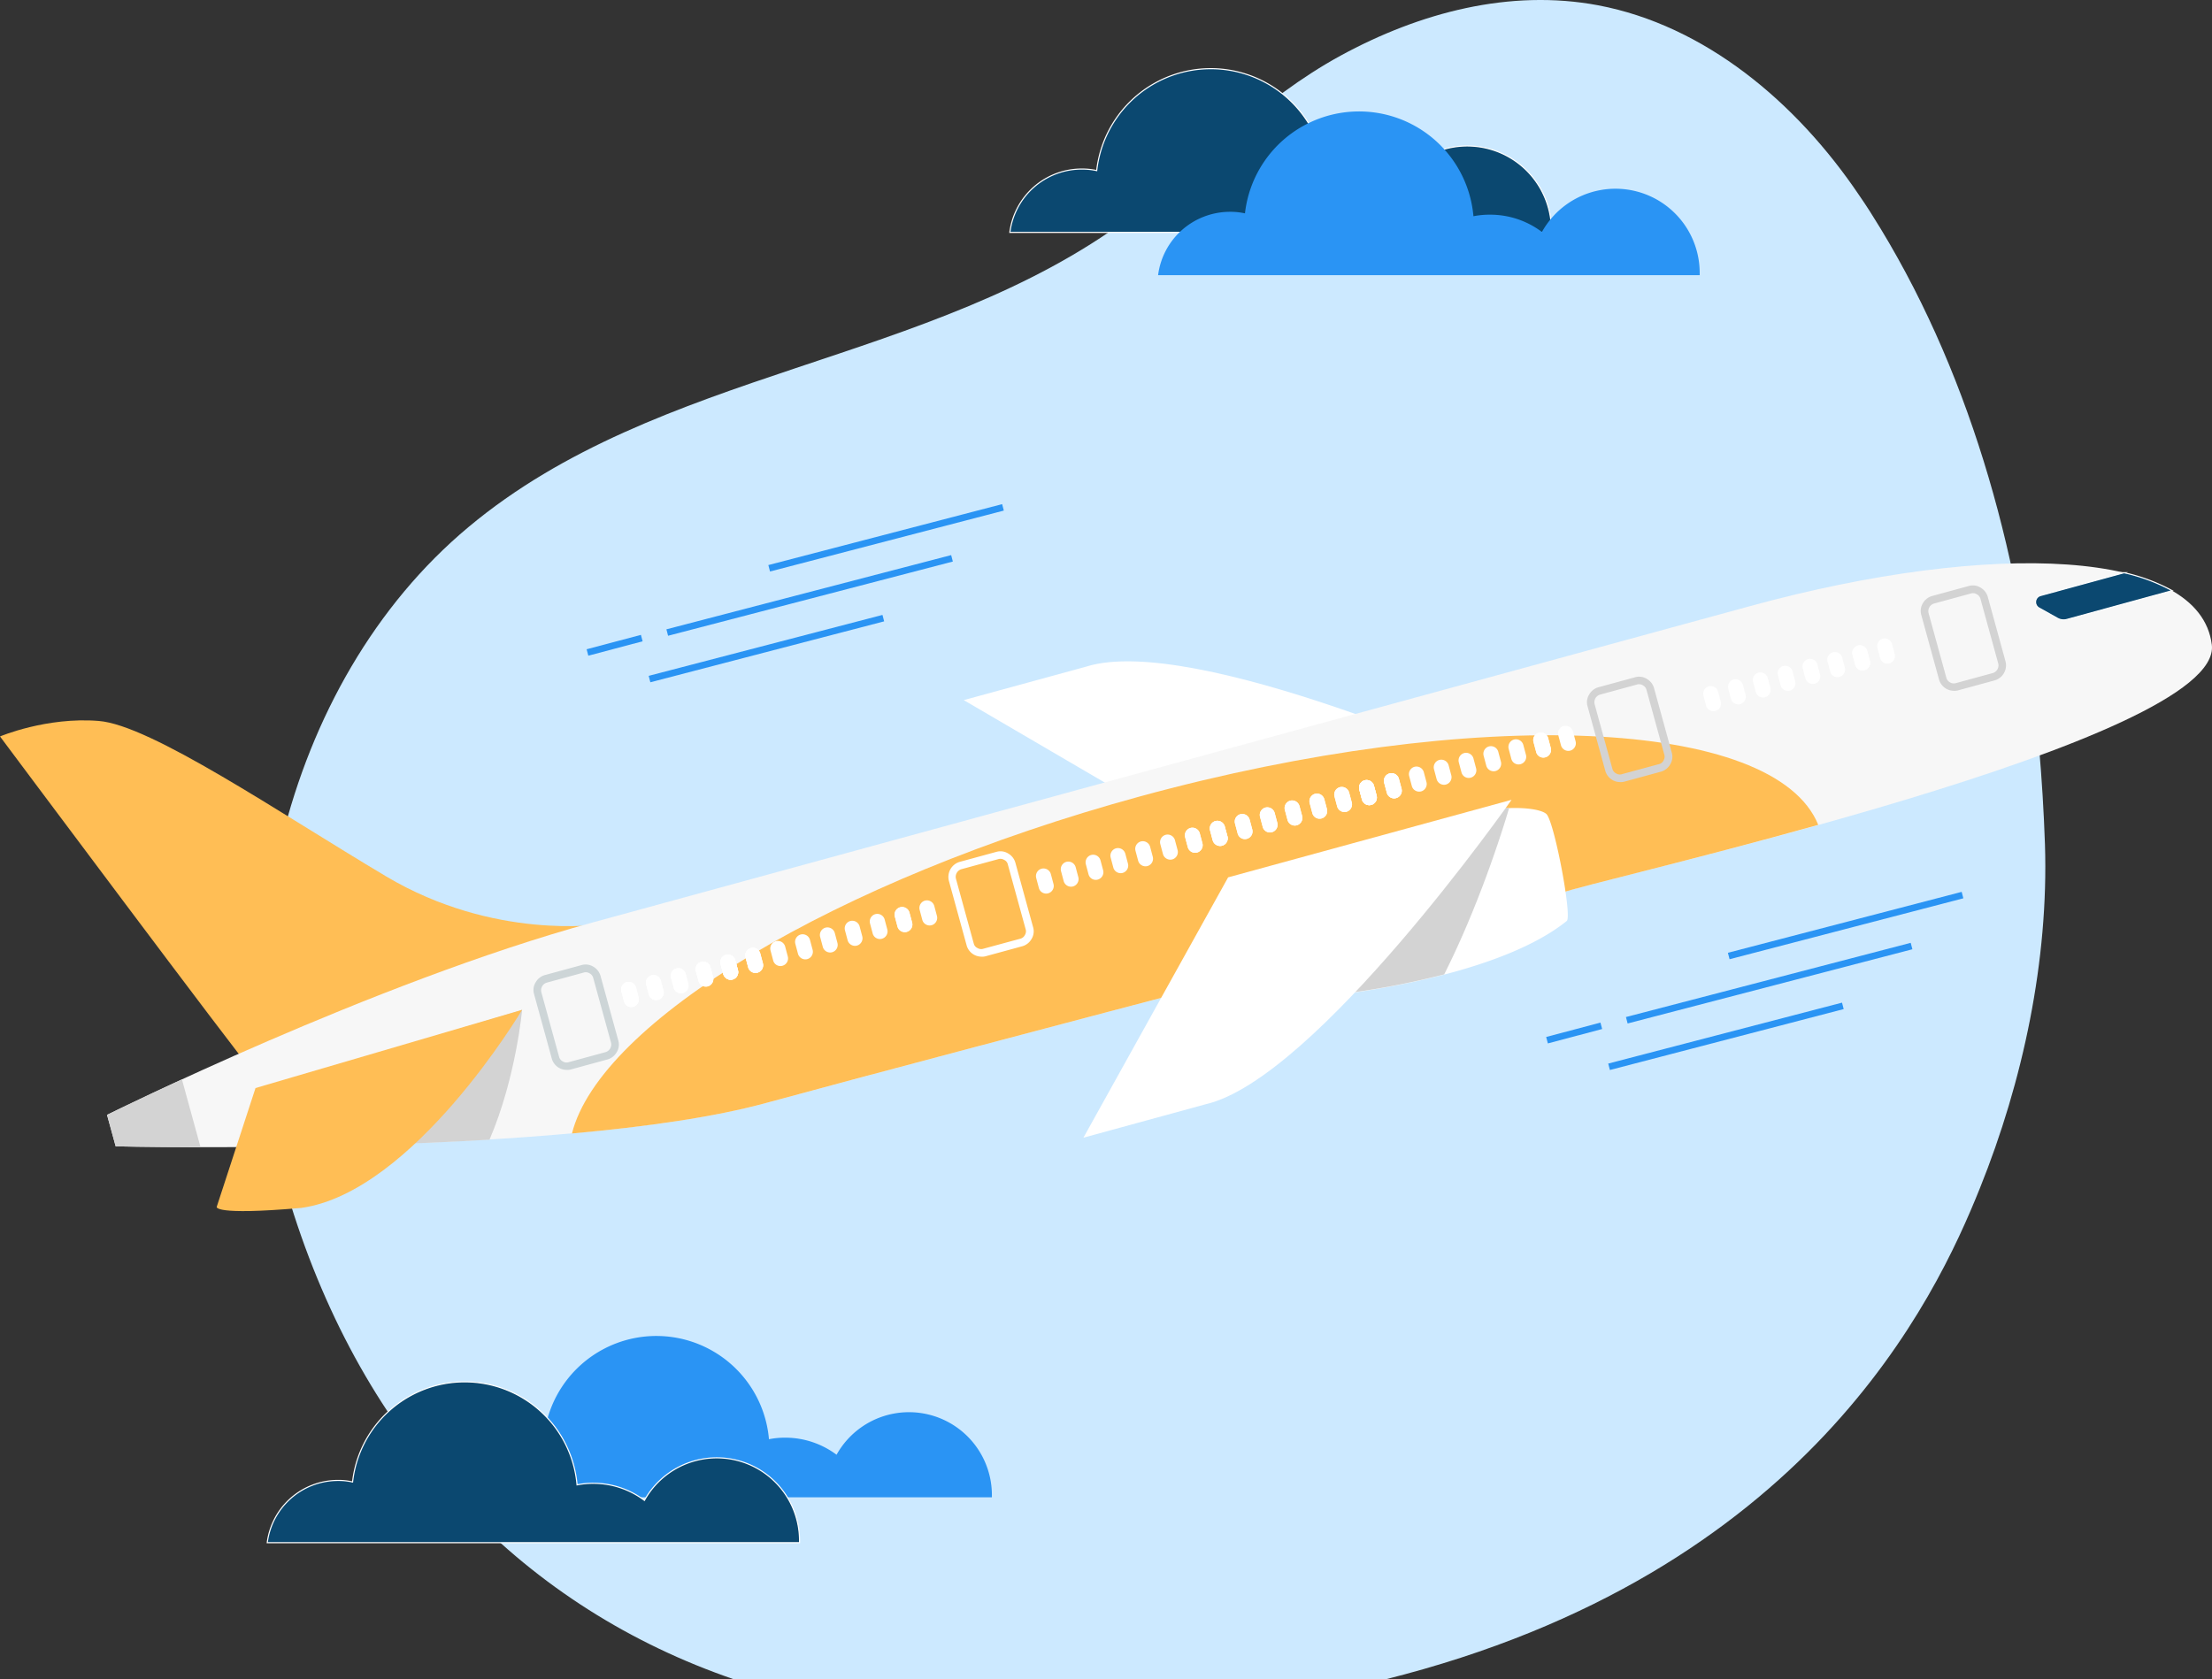 <svg xmlns="http://www.w3.org/2000/svg" xmlns:xlink="http://www.w3.org/1999/xlink" width="998.18" height="757.997" viewBox="0 0 998.18 757.997">
  <rect x="0" y="0" width="998.18" height="757.997" fill="#333333" stroke="none"/>
  <defs>
    <linearGradient id="linear-gradient" x1="-151.3" y1="28.47" x2="-150.344" y2="28.47" gradientUnits="objectBoundingBox">
      <stop offset="0" stop-color="#fff"/>
      <stop offset="1" stop-color="#d1daff"/>
    </linearGradient>
  </defs>
  <g id="Groupe_17" data-name="Groupe 17" transform="translate(-54.4 -78.004)">
    <g id="Groupe_2" data-name="Groupe 2">
      <path id="Tracé_1" data-name="Tracé 1" d="M813.7,416.9C771,299.2,645.1,230.9,521.2,262.3,397.3,293.8,319.3,413.9,337.9,537.7Z" fill="#e25333" opacity="0.7"/>
      <g id="Groupe_1" data-name="Groupe 1">
        <path id="Tracé_2" data-name="Tracé 2" d="M336.7,527.7c.2,1.5.3,3,.5,4.5l27.7-1.4,22.5-5.7Z" fill="#fff"/>
        <path id="Tracé_3" data-name="Tracé 3" d="M335.4,509.9c.1,1.5.1,3,.2,4.6l117.1-5.9,22.5-5.7Z" fill="#fff"/>
        <path id="Tracé_4" data-name="Tracé 4" d="M335.4,492.1c-.1,1.5-.1,3-.1,4.6l205.2-10.4,22.5-5.7Z" fill="#fff"/>
        <path id="Tracé_5" data-name="Tracé 5" d="M336.7,474.2c-.2,1.5-.3,3.1-.5,4.6l292-14.8,22.5-5.7Z" fill="#fff"/>
        <path id="Tracé_6" data-name="Tracé 6" d="M339.4,456.2c-.3,1.5-.6,3.1-.8,4.6l377.3-19.1,22.5-5.7Z" fill="#fff"/>
        <path id="Tracé_7" data-name="Tracé 7" d="M342.3,442.7l461.4-23.3,10-2.5c-.3-.8-.6-1.7-.9-2.5L343.5,438.1C343.1,439.7,342.7,441.2,342.3,442.7Z" fill="#fff"/>
        <path id="Tracé_8" data-name="Tracé 8" d="M349.1,420c-.5,1.5-1.1,3.1-1.6,4.6l460-23.2c-.7-1.5-1.3-3-2-4.5Z" fill="#fff"/>
        <path id="Tracé_9" data-name="Tracé 9" d="M356.3,401.8c-.7,1.5-1.4,3.1-2,4.7L798.9,384c-.8-1.5-1.6-3-2.5-4.4Z" fill="#fff"/>
        <path id="Tracé_10" data-name="Tracé 10" d="M365.3,383.5c-.8,1.6-1.7,3.1-2.5,4.7l425.8-21.5c-1-1.5-2-3-3-4.4Z" fill="#fff"/>
        <path id="Tracé_11" data-name="Tracé 11" d="M376.4,365.1c-1,1.6-2.1,3.1-3.1,4.7l403-20.4c-1.2-1.5-2.3-2.9-3.5-4.4Z" fill="#fff"/>
        <path id="Tracé_12" data-name="Tracé 12" d="M390,346.5c-1.3,1.6-2.5,3.2-3.7,4.8l375.4-19c-1.4-1.5-2.8-2.9-4.2-4.4Z" fill="#fff"/>
        <path id="Tracé_13" data-name="Tracé 13" d="M406.6,327.8c-1.6,1.6-3.1,3.2-4.6,4.8l341.9-17.3c-1.7-1.5-3.4-2.9-5.1-4.3Z" fill="#fff"/>
        <path id="Tracé_14" data-name="Tracé 14" d="M427.6,308.9c-2,1.6-3.9,3.2-5.9,4.9l300.6-15.2c-2.1-1.4-4.2-2.9-6.4-4.2Z" fill="#fff"/>
        <path id="Tracé_15" data-name="Tracé 15" d="M455.3,289.7c-2.7,1.6-5.4,3.3-8,5l247.6-12.5c-2.8-1.4-5.6-2.8-8.4-4.1Z" fill="#fff"/>
        <path id="Tracé_16" data-name="Tracé 16" d="M497.3,269.7c-4.5,1.6-8.9,3.4-13.2,5.2l172.3-8.7c-4.5-1.4-9-2.7-13.6-3.9Z" fill="#fff"/>
      </g>
    </g>
    <g id="Groupe_4" data-name="Groupe 4">
      <path id="Tracé_17" data-name="Tracé 17" d="M349.2,560.5c42.7,117.7,168.6,186,292.5,154.6C765.6,683.6,843.5,563.5,825,439.7Z" fill="#e25333" opacity="0.7"/>
      <g id="Groupe_3" data-name="Groupe 3">
        <path id="Tracé_18" data-name="Tracé 18" d="M826.2,449.7c-.2-1.5-.3-3-.5-4.5L798,446.6l-22.5,5.7Z" fill="#fff"/>
        <path id="Tracé_19" data-name="Tracé 19" d="M827.5,467.5c-.1-1.5-.1-3-.2-4.6l-117.1,5.9-22.5,5.7Z" fill="#fff"/>
        <path id="Tracé_20" data-name="Tracé 20" d="M827.5,485.3c.1-1.5.1-3,.1-4.6L622.4,491.1l-22.5,5.7Z" fill="#fff"/>
        <path id="Tracé_21" data-name="Tracé 21" d="M826.2,503.2c.2-1.5.3-3.1.5-4.6L534.8,513.3,512.3,519Z" fill="#fff"/>
        <path id="Tracé_22" data-name="Tracé 22" d="M823.5,521.2c.3-1.5.6-3.1.8-4.6L447,535.7l-22.5,5.7Z" fill="#fff"/>
        <path id="Tracé_23" data-name="Tracé 23" d="M820.6,534.6,359.2,558l-10,2.5c.3.8.6,1.7.9,2.5l469.3-23.7C819.8,537.7,820.2,536.2,820.6,534.6Z" fill="#fff"/>
        <path id="Tracé_24" data-name="Tracé 24" d="M813.8,557.4c.5-1.5,1.1-3.1,1.6-4.6L355.4,576c.7,1.5,1.3,3,2,4.5Z" fill="#fff"/>
        <path id="Tracé_25" data-name="Tracé 25" d="M806.6,575.6c.7-1.5,1.4-3.1,2-4.7L364,593.4c.8,1.5,1.6,3,2.5,4.4Z" fill="#fff"/>
        <path id="Tracé_26" data-name="Tracé 26" d="M797.6,593.9c.8-1.6,1.7-3.1,2.5-4.7L374.3,610.7c1,1.5,2,3,3,4.4Z" fill="#fff"/>
        <path id="Tracé_27" data-name="Tracé 27" d="M786.5,612.3c1-1.6,2.1-3.1,3.1-4.7L386.6,628c1.2,1.5,2.3,2.9,3.5,4.4Z" fill="#fff"/>
        <path id="Tracé_28" data-name="Tracé 28" d="M773,630.9c1.3-1.6,2.5-3.2,3.7-4.8l-375.4,19c1.4,1.5,2.8,2.9,4.2,4.4Z" fill="#fff"/>
        <path id="Tracé_29" data-name="Tracé 29" d="M756.3,649.6c1.6-1.6,3.1-3.2,4.6-4.8L419,662c1.7,1.5,3.4,2.9,5.1,4.3Z" fill="#fff"/>
        <path id="Tracé_30" data-name="Tracé 30" d="M735.3,668.5c2-1.6,3.9-3.2,5.9-4.9L440.6,678.8c2.1,1.4,4.2,2.9,6.4,4.2Z" fill="#fff"/>
        <path id="Tracé_31" data-name="Tracé 31" d="M707.6,687.7c2.7-1.6,5.4-3.3,8-5L468,695.3c2.8,1.4,5.6,2.8,8.4,4.1Z" fill="#fff"/>
        <path id="Tracé_32" data-name="Tracé 32" d="M665.6,707.7c4.5-1.6,8.9-3.4,13.2-5.2l-172.3,8.7c4.5,1.4,9,2.7,13.6,3.9Z" fill="#fff"/>
      </g>
    </g>
    <g id="Groupe_16" data-name="Groupe 16">
      <path id="Tracé_33" data-name="Tracé 33" d="M977.2,459.1c-.5-14.7-1.4-29.4-2.7-44.2-7.6-82-29.3-164.2-71.4-233.6-3.1-5.1-6.3-10.2-9.7-15.1-28.5-42.3-69.8-76.7-117.8-85.8-39.9-7.5-80.6,3.3-116.2,22.7-35.8,19.5-63,49.1-95.6,73.3-89.5,66.5-212.1,67.7-298,139.5C181.5,386.3,151.7,518.1,187,626.1,221.1,731.7,292,803.9,385.7,836H679.5C870.1,788.3,928,663.7,947.8,614.4,967.3,566,978.9,511.4,977.2,459.1Z" fill="#cce9ff"/>
      <g id="Groupe_5" data-name="Groupe 5">
        <path id="Tracé_34" data-name="Tracé 34" d="M510.1,182.9a32.722,32.722,0,0,1,32.4-28.6,30.781,30.781,0,0,1,6.8.7,51.812,51.812,0,0,1,103.1,1.3,37.389,37.389,0,0,1,7.5-.7,38.719,38.719,0,0,1,23.4,7.8,38,38,0,0,1,71.2,18.5v1Z" fill="#0b4870" stroke="#fff" stroke-miterlimit="10" stroke-width="0.5"/>
      </g>
      <g id="Groupe_6" data-name="Groupe 6">
        <path id="Tracé_35" data-name="Tracé 35" d="M577,202.2a32.722,32.722,0,0,1,32.4-28.6,30.781,30.781,0,0,1,6.8.7,51.812,51.812,0,0,1,103.1,1.3,37.389,37.389,0,0,1,7.5-.7,38.719,38.719,0,0,1,23.4,7.8,38,38,0,0,1,71.2,18.5v1Z" fill="#2a94f4"/>
      </g>
      <g id="Groupe_7" data-name="Groupe 7">
        <path id="Tracé_36" data-name="Tracé 36" d="M261.3,753.7a32.106,32.106,0,0,1,31.9-28.1,29.89,29.89,0,0,1,6.7.7,51.005,51.005,0,0,1,101.5,1.3,36.4,36.4,0,0,1,7.4-.7,38.622,38.622,0,0,1,23.1,7.7A37.417,37.417,0,0,1,502,752.8v1H261.3Z" fill="#2a94f4"/>
      </g>
      <g id="Groupe_8" data-name="Groupe 8">
        <path id="Tracé_37" data-name="Tracé 37" d="M175,774.3a32.19,32.19,0,0,1,31.9-28.1,28.419,28.419,0,0,1,6.6.7,50.906,50.906,0,0,1,101.3,1.3,36.4,36.4,0,0,1,7.4-.7,38.325,38.325,0,0,1,23,7.7,37.354,37.354,0,0,1,70,18.2v.9H175Z" fill="#0b4870" stroke="#fff" stroke-miterlimit="10" stroke-width="0.5"/>
      </g>
      <path id="Tracé_38" data-name="Tracé 38" d="M326.4,495.2c-1.5,0-49,7.3-97.7-21.6-48.7-29-106.3-68.4-129.8-70.2-23.5-1.9-44.5,7-44.5,7S165.8,559.6,167,559.7c1.1.1,96.2-12.7,100.4-15.4s51.2-22.7,51.2-22.7Z" fill="#ffbe55"/>
      <path id="Tracé_39" data-name="Tracé 39" d="M733.2,427s-140-63.5-188.7-48.1L489.3,394l116.1,67.9Z" fill="#fff"/>
      <path id="Tracé_40" data-name="Tracé 40" d="M760,480.7c19-6.8,298-68.2,292.5-111.7-5.4-43.5-99.3-47.2-208.1-17.5s-424,115.9-522.7,142.9-219,86.8-219,86.8l3.9,14.2s204.3,4.8,293.6-19.6C489.6,551.4,760,480.7,760,480.7Z" fill="#f7f7f7"/>
      <path id="Tracé_41" data-name="Tracé 41" d="M312.5,589.6c12.6-50.1,118.4-114.4,256.2-152.1C720.6,396,855.3,402,874.9,450.3,818.1,466.2,767.7,478,760,480.7c0,0-270.4,70.7-359.8,95.1C376.9,582.2,345.8,586.6,312.5,589.6Z" fill="#ffbe55"/>
      <path id="Tracé_42" data-name="Tracé 42" d="M171.2,569.6,290,533.8s-2.7,30.6-14.7,58.6c-35.3,2.1-70.6,3-99.7,3.3Z" fill="#d3d3d3"/>
      <path id="Tracé_43" data-name="Tracé 43" d="M290,533.8s-48.8,82.2-99.6,89.4c-40.1,3.5-38.2-.5-38.2-.5l17.5-53.6Z" fill="#ffbe55"/>
      <path id="Tracé_44" data-name="Tracé 44" d="M144.9,595.8c-23.5,0-38.3-.4-38.3-.4l-3.9-14.2s12.9-6.4,33.8-16Z" fill="#d3d3d3"/>
      <path id="Tracé_45" data-name="Tracé 45" d="M761.4,493.7c2.5-2-5.4-43.7-9-48.1s-41.7-8.8-99.4,27.2c-5.1,4.2-8.9,7.2-11.5,9.2a7.718,7.718,0,0,0-2.7,8l8.7,31.7a7.76,7.76,0,0,0,8.3,5.6C675.3,524.9,733.3,516.3,761.4,493.7Z" fill="#fff"/>
      <path id="Tracé_46" data-name="Tracé 46" d="M641.6,481.9c2.6-2,6.4-5,11.5-9.2,36.6-22.8,65.3-29.4,82.3-30-3.2,10.9-13.7,44.1-29.3,75.1a374.788,374.788,0,0,1-50.3,9.3,7.662,7.662,0,0,1-8.3-5.6l-8.7-31.7A7.869,7.869,0,0,1,641.6,481.9Z" fill="#d3d3d3"/>
      <path id="Tracé_47" data-name="Tracé 47" d="M640.3,514.9l19-1.3a5.35,5.35,0,0,0,4.8-6.8l-2.9-10.4a5.393,5.393,0,0,0-7.6-3.4l-17.1,8.6a5.4,5.4,0,0,0-2.8,6.2l.9,3.2A5.509,5.509,0,0,0,640.3,514.9Z" fill="url(#linear-gradient)"/>
      <path id="Tracé_48" data-name="Tracé 48" d="M1034.6,344.6l-47.5,13a5.608,5.608,0,0,1-4.2-.5l-8.4-4.7a3.055,3.055,0,0,1,.7-5.6l37.7-10.3A83.28,83.28,0,0,1,1034.6,344.6Z" fill="#0b4870" stroke="#fff" stroke-miterlimit="10" stroke-width="0.5"/>
      <g id="Groupe_9" data-name="Groupe 9">
        <path id="Tracé_49" data-name="Tracé 49" d="M932.7,388.9a6.959,6.959,0,0,1-3.3-4.2l-8-29.1a6.579,6.579,0,0,1,.7-5.3,6.959,6.959,0,0,1,4.2-3.3l16.5-4.5a6.579,6.579,0,0,1,5.3.7,6.959,6.959,0,0,1,3.3,4.2l8,29.1a7.087,7.087,0,0,1-4.9,8.6L938,389.6a5.537,5.537,0,0,1-1.8.2A7.3,7.3,0,0,1,932.7,388.9Zm20.9-7.1a3.593,3.593,0,0,0,2.5-4.4l-8-29.1a3.262,3.262,0,0,0-1.7-2.1,3.2,3.2,0,0,0-2.7-.3l-16.5,4.5a3.593,3.593,0,0,0-2.5,4.4l8,29.1a3.262,3.262,0,0,0,1.7,2.1,3.2,3.2,0,0,0,2.7.3Z" fill="#d3d3d3"/>
      </g>
      <g id="Groupe_10" data-name="Groupe 10">
        <path id="Tracé_50" data-name="Tracé 50" d="M782.1,430.1a6.959,6.959,0,0,1-3.3-4.2l-8-29.1a6.579,6.579,0,0,1,.7-5.3,6.959,6.959,0,0,1,4.2-3.3l16.5-4.5a6.579,6.579,0,0,1,5.3.7,6.959,6.959,0,0,1,3.3,4.2l8,29.1a6.579,6.579,0,0,1-.7,5.3,6.959,6.959,0,0,1-4.2,3.3l-16.5,4.5a5.537,5.537,0,0,1-1.8.2A7.018,7.018,0,0,1,782.1,430.1Zm20.9-7.2a2.994,2.994,0,0,0,2.1-1.7,3.2,3.2,0,0,0,.3-2.7l-8-29.1a3.262,3.262,0,0,0-1.7-2.1,3.2,3.2,0,0,0-2.7-.3l-16.5,4.5a3.593,3.593,0,0,0-2.5,4.4l8,29.1a3.262,3.262,0,0,0,1.7,2.1,3.2,3.2,0,0,0,2.7.3Z" fill="#d3d3d3"/>
      </g>
      <g id="Groupe_11" data-name="Groupe 11">
        <path id="Tracé_51" data-name="Tracé 51" d="M493.9,508.9a6.959,6.959,0,0,1-3.3-4.2l-8-29.1a7.087,7.087,0,0,1,4.9-8.6l16.5-4.5a6.579,6.579,0,0,1,5.3.7,6.959,6.959,0,0,1,3.3,4.2l8,29.1a6.579,6.579,0,0,1-.7,5.3,6.959,6.959,0,0,1-4.2,3.3l-16.5,4.5a5.537,5.537,0,0,1-1.8.2A7.3,7.3,0,0,1,493.9,508.9Zm20.9-7.2a3.262,3.262,0,0,0,2.1-1.7,3.2,3.2,0,0,0,.3-2.7l-8-29.1a2.994,2.994,0,0,0-1.7-2.1,3.2,3.2,0,0,0-2.7-.3l-16.5,4.5a3.593,3.593,0,0,0-2.5,4.4l8,29.1a2.994,2.994,0,0,0,1.7,2.1,3.2,3.2,0,0,0,2.7.3Z" fill="#fff"/>
      </g>
      <g id="Groupe_12" data-name="Groupe 12">
        <path id="Tracé_52" data-name="Tracé 52" d="M907,377.4h0a3.448,3.448,0,0,0,2.4-4.2l-1.2-4.5a3.448,3.448,0,0,0-4.2-2.4h0a3.448,3.448,0,0,0-2.4,4.2l1.2,4.5A3.4,3.4,0,0,0,907,377.4Z" fill="#fff"/>
        <path id="Tracé_53" data-name="Tracé 53" d="M895.8,380.5h0a3.448,3.448,0,0,0,2.4-4.2l-1.2-4.5a3.448,3.448,0,0,0-4.2-2.4h0a3.448,3.448,0,0,0-2.4,4.2l1.2,4.5A3.358,3.358,0,0,0,895.8,380.5Z" fill="#fff"/>
        <path id="Tracé_54" data-name="Tracé 54" d="M895.8,380.5h0a3.448,3.448,0,0,0,2.4-4.2l-1.2-4.5a3.448,3.448,0,0,0-4.2-2.4h0a3.448,3.448,0,0,0-2.4,4.2l1.2,4.5A3.358,3.358,0,0,0,895.8,380.5Z" fill="#fff"/>
        <path id="Tracé_55" data-name="Tracé 55" d="M884.5,383.5h0a3.448,3.448,0,0,0,2.4-4.2l-1.2-4.5a3.448,3.448,0,0,0-4.2-2.4h0a3.448,3.448,0,0,0-2.4,4.2l1.2,4.5A3.37,3.37,0,0,0,884.5,383.5Z" fill="#fff"/>
        <path id="Tracé_56" data-name="Tracé 56" d="M873.3,386.6h0a3.448,3.448,0,0,0,2.4-4.2l-1.2-4.5a3.448,3.448,0,0,0-4.2-2.4h0a3.448,3.448,0,0,0-2.4,4.2l1.2,4.5A3.448,3.448,0,0,0,873.3,386.6Z" fill="#fff"/>
        <path id="Tracé_57" data-name="Tracé 57" d="M862.1,389.7h0a3.448,3.448,0,0,0,2.4-4.2l-1.2-4.5a3.448,3.448,0,0,0-4.2-2.4h0a3.448,3.448,0,0,0-2.4,4.2l1.2,4.5A3.448,3.448,0,0,0,862.1,389.7Z" fill="#fff"/>
        <path id="Tracé_58" data-name="Tracé 58" d="M850.9,392.7h0a3.448,3.448,0,0,0,2.4-4.2l-1.2-4.5a3.448,3.448,0,0,0-4.2-2.4h0a3.448,3.448,0,0,0-2.4,4.2l1.2,4.5A3.37,3.37,0,0,0,850.9,392.7Z" fill="#fff"/>
        <path id="Tracé_59" data-name="Tracé 59" d="M839.7,395.8h0a3.448,3.448,0,0,0,2.4-4.2l-1.2-4.5a3.448,3.448,0,0,0-4.2-2.4h0a3.448,3.448,0,0,0-2.4,4.2l1.2,4.5A3.448,3.448,0,0,0,839.7,395.8Z" fill="#fff"/>
        <path id="Tracé_60" data-name="Tracé 60" d="M828.5,398.9h0a3.448,3.448,0,0,0,2.4-4.2l-1.2-4.5a3.448,3.448,0,0,0-4.2-2.4h0a3.448,3.448,0,0,0-2.4,4.2l1.2,4.5A3.448,3.448,0,0,0,828.5,398.9Z" fill="#fff"/>
        <path id="Tracé_61" data-name="Tracé 61" d="M763,416.8h0a3.448,3.448,0,0,0,2.4-4.2l-1.2-4.5a3.448,3.448,0,0,0-4.2-2.4h0a3.448,3.448,0,0,0-2.4,4.2l1.2,4.5A3.448,3.448,0,0,0,763,416.8Z" fill="#fff"/>
        <path id="Tracé_62" data-name="Tracé 62" d="M751.8,419.8h0a3.448,3.448,0,0,0,2.4-4.2l-1.2-4.5a3.448,3.448,0,0,0-4.2-2.4h0a3.448,3.448,0,0,0-2.4,4.2l1.2,4.5A3.328,3.328,0,0,0,751.8,419.8Z" fill="#fff"/>
        <path id="Tracé_63" data-name="Tracé 63" d="M751.8,419.8h0a3.448,3.448,0,0,0,2.4-4.2l-1.2-4.5a3.448,3.448,0,0,0-4.2-2.4h0a3.448,3.448,0,0,0-2.4,4.2l1.2,4.5A3.328,3.328,0,0,0,751.8,419.8Z" fill="#fff"/>
        <path id="Tracé_64" data-name="Tracé 64" d="M740.6,422.9h0a3.448,3.448,0,0,0,2.4-4.2l-1.2-4.5a3.448,3.448,0,0,0-4.2-2.4h0a3.448,3.448,0,0,0-2.4,4.2l1.2,4.5A3.358,3.358,0,0,0,740.6,422.9Z" fill="#fff"/>
        <path id="Tracé_65" data-name="Tracé 65" d="M729.3,426h0a3.448,3.448,0,0,0,2.4-4.2l-1.2-4.5a3.448,3.448,0,0,0-4.2-2.4h0a3.448,3.448,0,0,0-2.4,4.2l1.2,4.5A3.448,3.448,0,0,0,729.3,426Z" fill="#fff"/>
        <path id="Tracé_66" data-name="Tracé 66" d="M718.1,429h0a3.448,3.448,0,0,0,2.4-4.2l-1.2-4.5a3.448,3.448,0,0,0-4.2-2.4h0a3.448,3.448,0,0,0-2.4,4.2l1.2,4.5A3.37,3.37,0,0,0,718.1,429Z" fill="#fff"/>
        <path id="Tracé_67" data-name="Tracé 67" d="M706.9,432.1h0a3.448,3.448,0,0,0,2.4-4.2l-1.2-4.5a3.448,3.448,0,0,0-4.2-2.4h0a3.448,3.448,0,0,0-2.4,4.2l1.2,4.5A3.448,3.448,0,0,0,706.9,432.1Z" fill="#fff"/>
        <path id="Tracé_68" data-name="Tracé 68" d="M695.7,435.2h0a3.448,3.448,0,0,0,2.4-4.2l-1.2-4.5a3.448,3.448,0,0,0-4.2-2.4h0a3.448,3.448,0,0,0-2.4,4.2l1.2,4.5A3.448,3.448,0,0,0,695.7,435.2Z" fill="#fff"/>
        <path id="Tracé_69" data-name="Tracé 69" d="M684.5,438.2h0a3.448,3.448,0,0,0,2.4-4.2l-1.2-4.5a3.448,3.448,0,0,0-4.2-2.4h0a3.448,3.448,0,0,0-2.4,4.2l1.2,4.5A3.37,3.37,0,0,0,684.5,438.2Z" fill="#fff"/>
        <path id="Tracé_70" data-name="Tracé 70" d="M684.4,438.2h0a3.448,3.448,0,0,0,2.4-4.2l-1.2-4.5a3.448,3.448,0,0,0-4.2-2.4h0a3.448,3.448,0,0,0-2.4,4.2l1.2,4.5A3.37,3.37,0,0,0,684.4,438.2Z" fill="#fff"/>
        <path id="Tracé_71" data-name="Tracé 71" d="M673.2,441.3h0a3.448,3.448,0,0,0,2.4-4.2l-1.2-4.5a3.448,3.448,0,0,0-4.2-2.4h0a3.448,3.448,0,0,0-2.4,4.2l1.2,4.5A3.448,3.448,0,0,0,673.2,441.3Z" fill="#fff"/>
        <path id="Tracé_72" data-name="Tracé 72" d="M673.2,441.3h0a3.448,3.448,0,0,0,2.4-4.2l-1.2-4.5a3.448,3.448,0,0,0-4.2-2.4h0a3.448,3.448,0,0,0-2.4,4.2l1.2,4.5A3.448,3.448,0,0,0,673.2,441.3Z" fill="#fff"/>
        <path id="Tracé_73" data-name="Tracé 73" d="M662,444.4h0a3.448,3.448,0,0,0,2.4-4.2l-1.2-4.5a3.448,3.448,0,0,0-4.2-2.4h0a3.448,3.448,0,0,0-2.4,4.2l1.2,4.5A3.448,3.448,0,0,0,662,444.4Z" fill="#fff"/>
        <path id="Tracé_74" data-name="Tracé 74" d="M650.8,447.4h0a3.448,3.448,0,0,0,2.4-4.2l-1.2-4.5a3.448,3.448,0,0,0-4.2-2.4h0a3.448,3.448,0,0,0-2.4,4.2l1.2,4.5A3.37,3.37,0,0,0,650.8,447.4Z" fill="#fff"/>
        <path id="Tracé_75" data-name="Tracé 75" d="M639.6,450.5h0a3.448,3.448,0,0,0,2.4-4.2l-1.2-4.5a3.448,3.448,0,0,0-4.2-2.4h0a3.448,3.448,0,0,0-2.4,4.2l1.2,4.5A3.4,3.4,0,0,0,639.6,450.5Z" fill="#fff"/>
        <path id="Tracé_76" data-name="Tracé 76" d="M628.4,453.6h0a3.448,3.448,0,0,0,2.4-4.2l-1.2-4.5a3.448,3.448,0,0,0-4.2-2.4h0a3.448,3.448,0,0,0-2.4,4.2l1.2,4.5A3.358,3.358,0,0,0,628.4,453.6Z" fill="#fff"/>
        <path id="Tracé_77" data-name="Tracé 77" d="M617.1,456.6h0a3.448,3.448,0,0,0,2.4-4.2l-1.2-4.5a3.448,3.448,0,0,0-4.2-2.4h0a3.448,3.448,0,0,0-2.4,4.2l1.2,4.5A3.37,3.37,0,0,0,617.1,456.6Z" fill="#fff"/>
        <path id="Tracé_78" data-name="Tracé 78" d="M605.9,459.7h0a3.448,3.448,0,0,0,2.4-4.2l-1.2-4.5a3.448,3.448,0,0,0-4.2-2.4h0a3.448,3.448,0,0,0-2.4,4.2l1.2,4.5A3.448,3.448,0,0,0,605.9,459.7Z" fill="#fff"/>
        <path id="Tracé_79" data-name="Tracé 79" d="M684.4,438.2h0a3.448,3.448,0,0,0,2.4-4.2l-1.2-4.5a3.448,3.448,0,0,0-4.2-2.4h0a3.448,3.448,0,0,0-2.4,4.2l1.2,4.5A3.37,3.37,0,0,0,684.4,438.2Z" fill="#fff"/>
        <path id="Tracé_80" data-name="Tracé 80" d="M673.2,441.3h0a3.448,3.448,0,0,0,2.4-4.2l-1.2-4.5a3.448,3.448,0,0,0-4.2-2.4h0a3.448,3.448,0,0,0-2.4,4.2l1.2,4.5A3.448,3.448,0,0,0,673.2,441.3Z" fill="#fff"/>
        <path id="Tracé_81" data-name="Tracé 81" d="M673.2,441.3h0a3.448,3.448,0,0,0,2.4-4.2l-1.2-4.5a3.448,3.448,0,0,0-4.2-2.4h0a3.448,3.448,0,0,0-2.4,4.2l1.2,4.5A3.448,3.448,0,0,0,673.2,441.3Z" fill="#fff"/>
        <path id="Tracé_82" data-name="Tracé 82" d="M662,444.4h0a3.448,3.448,0,0,0,2.4-4.2l-1.2-4.5a3.448,3.448,0,0,0-4.2-2.4h0a3.448,3.448,0,0,0-2.4,4.2l1.2,4.5A3.448,3.448,0,0,0,662,444.4Z" fill="#fff"/>
        <path id="Tracé_83" data-name="Tracé 83" d="M650.8,447.4h0a3.448,3.448,0,0,0,2.4-4.2l-1.2-4.5a3.448,3.448,0,0,0-4.2-2.4h0a3.448,3.448,0,0,0-2.4,4.2l1.2,4.5A3.37,3.37,0,0,0,650.8,447.4Z" fill="#fff"/>
        <path id="Tracé_84" data-name="Tracé 84" d="M639.6,450.5h0a3.448,3.448,0,0,0,2.4-4.2l-1.2-4.5a3.448,3.448,0,0,0-4.2-2.4h0a3.448,3.448,0,0,0-2.4,4.2l1.2,4.5A3.4,3.4,0,0,0,639.6,450.5Z" fill="#fff"/>
        <path id="Tracé_85" data-name="Tracé 85" d="M628.4,453.6h0a3.448,3.448,0,0,0,2.4-4.2l-1.2-4.5a3.448,3.448,0,0,0-4.2-2.4h0a3.448,3.448,0,0,0-2.4,4.2l1.2,4.5A3.358,3.358,0,0,0,628.4,453.6Z" fill="#fff"/>
        <path id="Tracé_86" data-name="Tracé 86" d="M617.1,456.6h0a3.448,3.448,0,0,0,2.4-4.2l-1.2-4.5a3.448,3.448,0,0,0-4.2-2.4h0a3.448,3.448,0,0,0-2.4,4.2l1.2,4.5A3.37,3.37,0,0,0,617.1,456.6Z" fill="#fff"/>
        <path id="Tracé_87" data-name="Tracé 87" d="M605.9,459.7h0a3.448,3.448,0,0,0,2.4-4.2l-1.2-4.5a3.448,3.448,0,0,0-4.2-2.4h0a3.448,3.448,0,0,0-2.4,4.2l1.2,4.5A3.448,3.448,0,0,0,605.9,459.7Z" fill="#fff"/>
        <path id="Tracé_88" data-name="Tracé 88" d="M605.9,459.7h0a3.448,3.448,0,0,0,2.4-4.2L607,451a3.448,3.448,0,0,0-4.2-2.4h0a3.448,3.448,0,0,0-2.4,4.2l1.2,4.5A3.508,3.508,0,0,0,605.9,459.7Z" fill="#fff"/>
        <path id="Tracé_89" data-name="Tracé 89" d="M594.6,462.8h0a3.448,3.448,0,0,0,2.4-4.2l-1.2-4.5a3.448,3.448,0,0,0-4.2-2.4h0a3.448,3.448,0,0,0-2.4,4.2l1.2,4.5A3.448,3.448,0,0,0,594.6,462.8Z" fill="#fff"/>
        <path id="Tracé_90" data-name="Tracé 90" d="M594.6,462.8h0a3.448,3.448,0,0,0,2.4-4.2l-1.2-4.5a3.448,3.448,0,0,0-4.2-2.4h0a3.448,3.448,0,0,0-2.4,4.2l1.2,4.5A3.448,3.448,0,0,0,594.6,462.8Z" fill="#fff"/>
        <path id="Tracé_91" data-name="Tracé 91" d="M583.4,465.9h0a3.448,3.448,0,0,0,2.4-4.2l-1.2-4.5a3.448,3.448,0,0,0-4.2-2.4h0A3.448,3.448,0,0,0,578,459l1.2,4.5A3.448,3.448,0,0,0,583.4,465.9Z" fill="#fff"/>
        <path id="Tracé_92" data-name="Tracé 92" d="M572.2,468.9h0a3.448,3.448,0,0,0,2.4-4.2l-1.2-4.5a3.448,3.448,0,0,0-4.2-2.4h0a3.448,3.448,0,0,0-2.4,4.2l1.2,4.5A3.448,3.448,0,0,0,572.2,468.9Z" fill="#fff"/>
        <path id="Tracé_93" data-name="Tracé 93" d="M561,472h0a3.448,3.448,0,0,0,2.4-4.2l-1.2-4.5a3.448,3.448,0,0,0-4.2-2.4h0a3.448,3.448,0,0,0-2.4,4.2l1.2,4.5A3.448,3.448,0,0,0,561,472Z" fill="#fff"/>
        <path id="Tracé_94" data-name="Tracé 94" d="M549.8,475h0a3.448,3.448,0,0,0,2.4-4.2l-1.2-4.5a3.448,3.448,0,0,0-4.2-2.4h0a3.448,3.448,0,0,0-2.4,4.2l1.2,4.5A3.37,3.37,0,0,0,549.8,475Z" fill="#fff"/>
        <path id="Tracé_95" data-name="Tracé 95" d="M538.6,478.1h0a3.448,3.448,0,0,0,2.4-4.2l-1.2-4.5a3.448,3.448,0,0,0-4.2-2.4h0a3.448,3.448,0,0,0-2.4,4.2l1.2,4.5A3.448,3.448,0,0,0,538.6,478.1Z" fill="#fff"/>
        <path id="Tracé_96" data-name="Tracé 96" d="M527.4,481.2h0a3.448,3.448,0,0,0,2.4-4.2l-1.2-4.5a3.448,3.448,0,0,0-4.2-2.4h0a3.448,3.448,0,0,0-2.4,4.2l1.2,4.5A3.4,3.4,0,0,0,527.4,481.2Z" fill="#fff"/>
        <path id="Tracé_97" data-name="Tracé 97" d="M474.8,495.6h0a3.448,3.448,0,0,0,2.4-4.2l-1.2-4.5a3.448,3.448,0,0,0-4.2-2.4h0a3.448,3.448,0,0,0-2.4,4.2l1.2,4.5A3.448,3.448,0,0,0,474.8,495.6Z" fill="#fff"/>
        <path id="Tracé_98" data-name="Tracé 98" d="M463.6,498.6h0a3.448,3.448,0,0,0,2.4-4.2l-1.2-4.5a3.448,3.448,0,0,0-4.2-2.4h0a3.448,3.448,0,0,0-2.4,4.2l1.2,4.5A3.4,3.4,0,0,0,463.6,498.6Z" fill="#fff"/>
        <path id="Tracé_99" data-name="Tracé 99" d="M463.6,498.6h0a3.448,3.448,0,0,0,2.4-4.2l-1.2-4.5a3.448,3.448,0,0,0-4.2-2.4h0a3.448,3.448,0,0,0-2.4,4.2l1.2,4.5A3.4,3.4,0,0,0,463.6,498.6Z" fill="#fff"/>
        <path id="Tracé_100" data-name="Tracé 100" d="M452.4,501.7h0a3.448,3.448,0,0,0,2.4-4.2l-1.2-4.5a3.448,3.448,0,0,0-4.2-2.4h0a3.448,3.448,0,0,0-2.4,4.2l1.2,4.5A3.358,3.358,0,0,0,452.4,501.7Z" fill="#fff"/>
        <path id="Tracé_101" data-name="Tracé 101" d="M441.1,504.8h0a3.448,3.448,0,0,0,2.4-4.2l-1.2-4.5a3.448,3.448,0,0,0-4.2-2.4h0a3.448,3.448,0,0,0-2.4,4.2l1.2,4.5A3.448,3.448,0,0,0,441.1,504.8Z" fill="#fff"/>
        <path id="Tracé_102" data-name="Tracé 102" d="M429.9,507.8h0a3.448,3.448,0,0,0,2.4-4.2l-1.2-4.5a3.448,3.448,0,0,0-4.2-2.4h0a3.448,3.448,0,0,0-2.4,4.2l1.2,4.5A3.448,3.448,0,0,0,429.9,507.8Z" fill="#fff"/>
        <path id="Tracé_103" data-name="Tracé 103" d="M418.7,510.9h0a3.448,3.448,0,0,0,2.4-4.2l-1.2-4.5a3.448,3.448,0,0,0-4.2-2.4h0a3.448,3.448,0,0,0-2.4,4.2l1.2,4.5A3.448,3.448,0,0,0,418.7,510.9Z" fill="#fff"/>
        <path id="Tracé_104" data-name="Tracé 104" d="M407.5,513.9h0a3.448,3.448,0,0,0,2.4-4.2l-1.2-4.5a3.448,3.448,0,0,0-4.2-2.4h0a3.448,3.448,0,0,0-2.4,4.2l1.2,4.5A3.37,3.37,0,0,0,407.5,513.9Z" fill="#fff"/>
        <path id="Tracé_105" data-name="Tracé 105" d="M396.3,517h0a3.448,3.448,0,0,0,2.4-4.2l-1.2-4.5a3.448,3.448,0,0,0-4.2-2.4h0a3.448,3.448,0,0,0-2.4,4.2l1.2,4.5A3.448,3.448,0,0,0,396.3,517Z" fill="#fff"/>
        <path id="Tracé_106" data-name="Tracé 106" d="M396.2,517h0a3.448,3.448,0,0,0,2.4-4.2l-1.2-4.5a3.448,3.448,0,0,0-4.2-2.4h0a3.448,3.448,0,0,0-2.4,4.2l1.2,4.5A3.37,3.37,0,0,0,396.2,517Z" fill="#fff"/>
        <path id="Tracé_107" data-name="Tracé 107" d="M385,520.1h0a3.448,3.448,0,0,0,2.4-4.2l-1.2-4.5A3.448,3.448,0,0,0,382,509h0a3.448,3.448,0,0,0-2.4,4.2l1.2,4.5A3.448,3.448,0,0,0,385,520.1Z" fill="#fff"/>
        <path id="Tracé_108" data-name="Tracé 108" d="M385,520.1h0a3.448,3.448,0,0,0,2.4-4.2l-1.2-4.5A3.448,3.448,0,0,0,382,509h0a3.448,3.448,0,0,0-2.4,4.2l1.2,4.5A3.448,3.448,0,0,0,385,520.1Z" fill="#fff"/>
        <path id="Tracé_109" data-name="Tracé 109" d="M373.8,523.2h0a3.448,3.448,0,0,0,2.4-4.2l-1.2-4.5a3.448,3.448,0,0,0-4.2-2.4h0a3.448,3.448,0,0,0-2.4,4.2l1.2,4.5A3.448,3.448,0,0,0,373.8,523.2Z" fill="#fff"/>
        <path id="Tracé_110" data-name="Tracé 110" d="M362.6,526.2h0A3.448,3.448,0,0,0,365,522l-1.2-4.5a3.448,3.448,0,0,0-4.2-2.4h0a3.448,3.448,0,0,0-2.4,4.2l1.2,4.5A3.37,3.37,0,0,0,362.6,526.2Z" fill="#fff"/>
        <path id="Tracé_111" data-name="Tracé 111" d="M351.4,529.3h0a3.448,3.448,0,0,0,2.4-4.2l-1.2-4.5a3.448,3.448,0,0,0-4.2-2.4h0a3.448,3.448,0,0,0-2.4,4.2l1.2,4.5A3.4,3.4,0,0,0,351.4,529.3Z" fill="#fff"/>
        <path id="Tracé_112" data-name="Tracé 112" d="M340.2,532.4h0a3.448,3.448,0,0,0,2.4-4.2l-1.2-4.5a3.448,3.448,0,0,0-4.2-2.4h0a3.448,3.448,0,0,0-2.4,4.2L336,530A3.358,3.358,0,0,0,340.2,532.4Z" fill="#fff"/>
        <path id="Tracé_113" data-name="Tracé 113" d="M396.2,517h0a3.448,3.448,0,0,0,2.4-4.2l-1.2-4.5a3.448,3.448,0,0,0-4.2-2.4h0a3.448,3.448,0,0,0-2.4,4.2l1.2,4.5A3.37,3.37,0,0,0,396.2,517Z" fill="#fff"/>
        <path id="Tracé_114" data-name="Tracé 114" d="M385,520.1h0a3.448,3.448,0,0,0,2.4-4.2l-1.2-4.5A3.448,3.448,0,0,0,382,509h0a3.448,3.448,0,0,0-2.4,4.2l1.2,4.5A3.448,3.448,0,0,0,385,520.1Z" fill="#fff"/>
        <path id="Tracé_115" data-name="Tracé 115" d="M385,520.1h0a3.448,3.448,0,0,0,2.4-4.2l-1.2-4.5A3.448,3.448,0,0,0,382,509h0a3.448,3.448,0,0,0-2.4,4.2l1.2,4.5A3.448,3.448,0,0,0,385,520.1Z" fill="#fff"/>
        <path id="Tracé_116" data-name="Tracé 116" d="M373.8,523.2h0a3.448,3.448,0,0,0,2.4-4.2l-1.2-4.5a3.448,3.448,0,0,0-4.2-2.4h0a3.448,3.448,0,0,0-2.4,4.2l1.2,4.5A3.448,3.448,0,0,0,373.8,523.2Z" fill="#fff"/>
        <path id="Tracé_117" data-name="Tracé 117" d="M362.6,526.2h0A3.448,3.448,0,0,0,365,522l-1.2-4.5a3.448,3.448,0,0,0-4.2-2.4h0a3.448,3.448,0,0,0-2.4,4.2l1.2,4.5A3.37,3.37,0,0,0,362.6,526.2Z" fill="#fff"/>
        <path id="Tracé_118" data-name="Tracé 118" d="M351.4,529.3h0a3.448,3.448,0,0,0,2.4-4.2l-1.2-4.5a3.448,3.448,0,0,0-4.2-2.4h0a3.448,3.448,0,0,0-2.4,4.2l1.2,4.5A3.4,3.4,0,0,0,351.4,529.3Z" fill="#fff"/>
        <path id="Tracé_119" data-name="Tracé 119" d="M340.2,532.4h0a3.448,3.448,0,0,0,2.4-4.2l-1.2-4.5a3.448,3.448,0,0,0-4.2-2.4h0a3.448,3.448,0,0,0-2.4,4.2L336,530A3.358,3.358,0,0,0,340.2,532.4Z" fill="#fff"/>
      </g>
      <g id="Groupe_13" data-name="Groupe 13">
        <path id="Tracé_120" data-name="Tracé 120" d="M306.7,560a6.959,6.959,0,0,1-3.3-4.2l-8-29.1a6.579,6.579,0,0,1,.7-5.3,6.959,6.959,0,0,1,4.2-3.3l16.5-4.5a6.579,6.579,0,0,1,5.3.7,6.959,6.959,0,0,1,3.3,4.2l8,29.1a6.579,6.579,0,0,1-.7,5.3,6.959,6.959,0,0,1-4.2,3.3L312,560.7a5.537,5.537,0,0,1-1.8.2A7.018,7.018,0,0,1,306.7,560Zm20.9-7.1a3.594,3.594,0,0,0,2.5-4.4l-8-29.1a3.262,3.262,0,0,0-1.7-2.1,3.2,3.2,0,0,0-2.7-.3l-16.5,4.5a3.594,3.594,0,0,0-2.5,4.4l8,29.1a3.262,3.262,0,0,0,1.7,2.1,3.2,3.2,0,0,0,2.7.3Z" fill="#cdd5d7"/>
      </g>
      <path id="Tracé_121" data-name="Tracé 121" d="M736.5,439s-88.3,125.9-138,137.4l-55.2,15.1L608.6,474Z" fill="#fff"/>
      <g id="Groupe_14" data-name="Groupe 14">
        <line id="Ligne_3" data-name="Ligne 3" x1="128.5" y2="33.5" transform="translate(788.5 505)" fill="none" stroke="#2a94f4" stroke-miterlimit="10" stroke-width="3"/>
        <line id="Ligne_4" data-name="Ligne 4" x1="105.5" y2="27.5" transform="translate(780.5 532)" fill="none" stroke="#2a94f4" stroke-miterlimit="10" stroke-width="3"/>
        <line id="Ligne_5" data-name="Ligne 5" x1="105.5" y2="27.5" transform="translate(834.5 482)" fill="none" stroke="#2a94f4" stroke-miterlimit="10" stroke-width="3"/>
        <line id="Ligne_6" data-name="Ligne 6" x1="24.5" y2="6.5" transform="translate(752.5 541)" fill="none" stroke="#2a94f4" stroke-miterlimit="10" stroke-width="3"/>
      </g>
      <g id="Groupe_15" data-name="Groupe 15">
        <line id="Ligne_7" data-name="Ligne 7" x1="128.5" y2="33.5" transform="translate(355.5 330)" fill="none" stroke="#2a94f4" stroke-miterlimit="10" stroke-width="3"/>
        <line id="Ligne_8" data-name="Ligne 8" x1="105.5" y2="27.5" transform="translate(347.5 357)" fill="none" stroke="#2a94f4" stroke-miterlimit="10" stroke-width="3"/>
        <line id="Ligne_9" data-name="Ligne 9" x1="105.5" y2="27.5" transform="translate(401.5 307)" fill="none" stroke="#2a94f4" stroke-miterlimit="10" stroke-width="3"/>
        <line id="Ligne_10" data-name="Ligne 10" x1="24.5" y2="6.5" transform="translate(319.5 366)" fill="none" stroke="#2a94f4" stroke-miterlimit="10" stroke-width="3"/>
      </g>
    </g>
  </g>
</svg>
